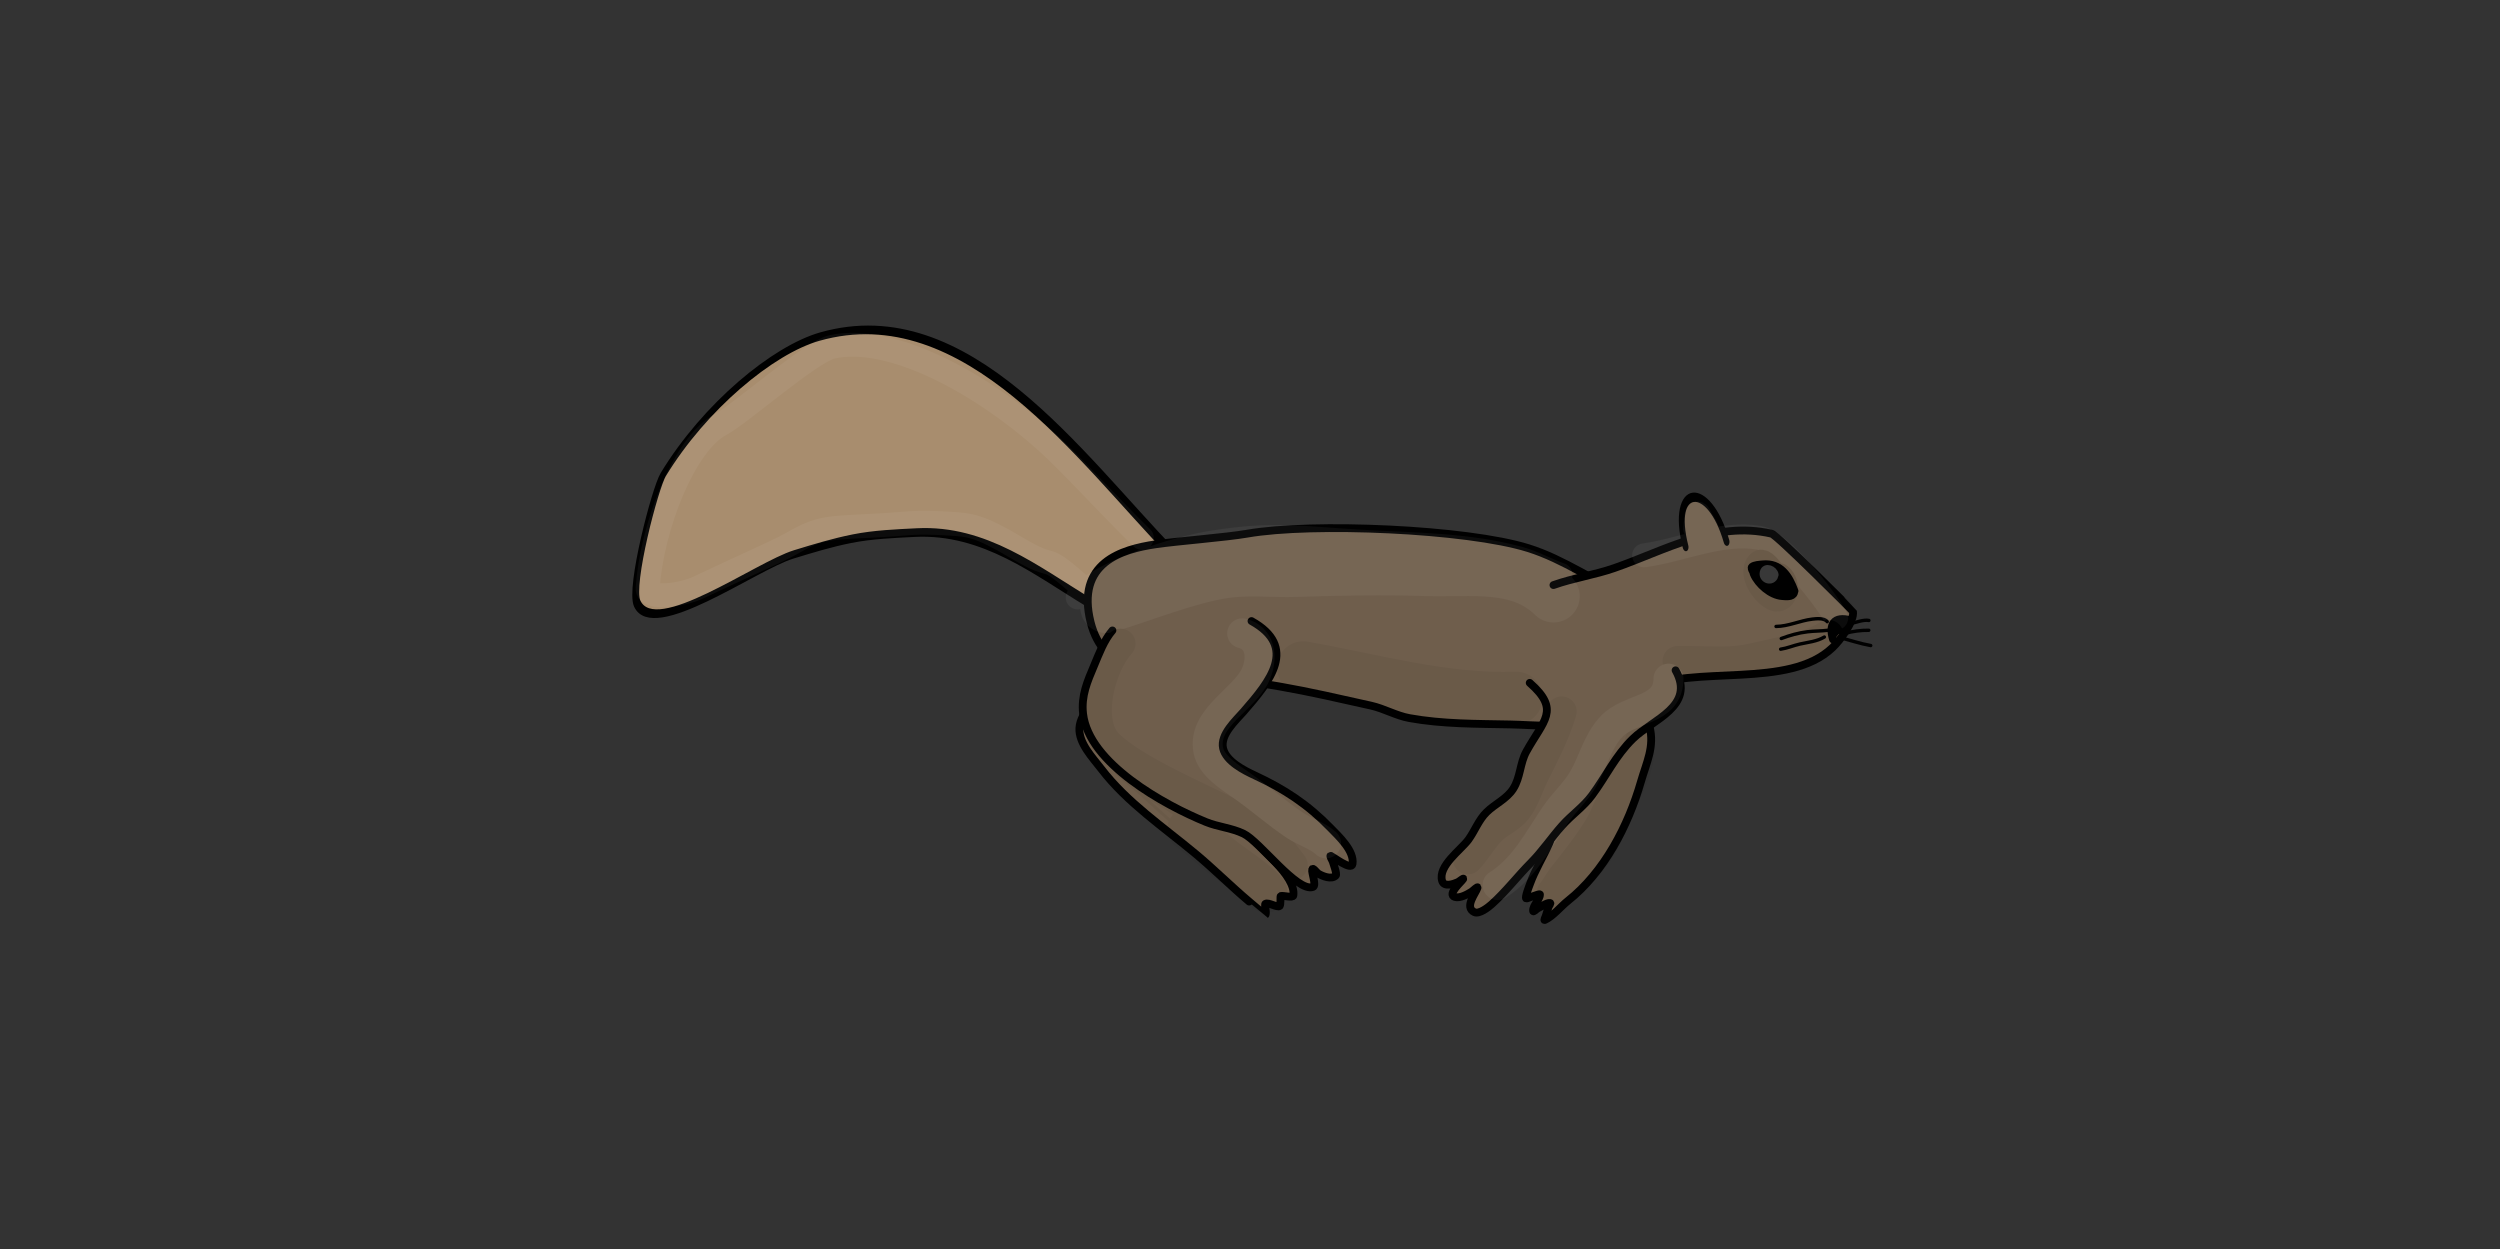 <?xml version="1.0" encoding="UTF-8" standalone="no"?>
<!DOCTYPE svg PUBLIC "-//W3C//DTD SVG 1.1//EN" "http://www.w3.org/Graphics/SVG/1.1/DTD/svg11.dtd">
<svg width="100%" height="100%" viewBox="0 0 2133 1066" version="1.1" xmlns="http://www.w3.org/2000/svg" xmlns:xlink="http://www.w3.org/1999/xlink" xml:space="preserve" xmlns:serif="http://www.serif.com/" style="fill-rule:evenodd;clip-rule:evenodd;stroke-linejoin:round;stroke-miterlimit:2;">
    <rect x="0" y="0" width="2133" height="1066" fill="#333333" stroke="none"/>
    <g id="running2" transform="matrix(1.077,0,0,1.077,488.047,-90.816)">
        <g>
            <g transform="matrix(0.737,0.392,-0.607,1.142,460.736,-280.564)">
                <path d="M467.489,542.865C347.809,518.023 180.016,462.259 75.352,527.147C41.989,547.831 9.956,598.12 5.613,646.778C4.766,656.271 26.952,717.009 41.251,724.041C71.843,739.083 123.946,669.589 150.385,652.524C164.93,643.136 177.226,635.175 192.362,627.174C208.012,618.901 226.464,611.951 243.063,605.539C299.216,583.847 361.353,591.572 420.098,593.577" style="fill:rgb(168,141,110);stroke:black;stroke-width:5.69px;stroke-linecap:round;stroke-miterlimit:1.5;"/>
            </g>
            <g transform="matrix(0.999,-0.035,0.035,0.999,-20.085,22.43)">
                <path d="M838.626,564.285C811.618,551.816 788.382,533.187 759.983,523.222C711.94,506.364 589.717,496.817 537.905,503.994C521.07,506.326 481.972,507.959 465.166,509.844C437.895,512.903 401.269,522.187 411.401,569.807C419.931,609.896 457.992,615.172 486.223,616.234C536.438,618.123 582.918,631.109 631.146,643.63C641.563,646.335 650.698,652.283 661.301,654.585C687.478,660.267 714.393,660.914 741.014,662.404C759.544,663.44 780.132,666.768 798.316,661.671C810.248,658.326 820.045,650.901 830.872,645.171C859.779,629.875 874.491,624.118 859.246,586.054C855.207,575.968 846.324,562.588 835.593,558.747" style="fill:rgb(111,94,76);stroke:black;stroke-width:6.19px;stroke-linecap:round;stroke-miterlimit:1.5;"/>
            </g>
            <g transform="matrix(0.99,-0.141,0.141,0.99,-71.876,122.078)">
                <path d="M780.855,541.251C797.303,537.924 814.314,537.894 830.502,534.711C872.596,526.434 914.732,508.897 957.596,525.294C961.836,526.916 1012.84,595.081 1012.84,595.302C1013.03,603.447 998.993,617.048 992.726,621.503C953.264,649.552 883.961,619.159 837.465,632.442" style="fill:rgb(111,94,76);stroke:black;stroke-width:6.19px;stroke-linecap:round;stroke-miterlimit:1.5;"/>
            </g>
            <g transform="matrix(0.788,-0.112,0.18,1.262,84.812,-66.018)">
                <path d="M929.347,541.347C920.521,501.866 881.324,501.133 888.215,541.05" style="fill:rgb(111,94,76);stroke:black;stroke-width:5.82px;stroke-linecap:round;stroke-miterlimit:1.5;"/>
            </g>
            <g transform="matrix(0.99,-0.141,0.141,0.99,-71.876,122.078)">
                <path d="M969.253,572.877C966.722,560.48 961.467,548.927 947.053,548.38C944.767,548.293 940.673,547.903 938.651,549.128C937.793,549.648 938.309,551.552 938.696,552.478C939.474,554.337 938.715,553.102 939.228,555.048C941.426,563.386 950.077,573.507 958.922,575.411C961.924,576.058 966.917,577.498 968.659,574.218" style="stroke:black;stroke-width:6.19px;stroke-linecap:round;stroke-miterlimit:1.5;"/>
            </g>
            <g transform="matrix(0.919,-0.131,0.131,0.919,-27.948,159.426)">
                <path d="M1026.8,600.546C1024.87,596.927 1017.95,596.667 1014.48,596.59C1003.82,596.354 993.662,599.817 983.018,598.422" style="fill:none;stroke:black;stroke-width:2.92px;stroke-linecap:round;stroke-miterlimit:1.5;"/>
            </g>
            <g transform="matrix(0.919,-0.131,0.131,0.919,-27.948,159.426)">
                <path d="M1026.48,607.896C1020.59,607.794 1014.78,606.809 1008.89,606.693C1000.97,606.538 993.679,607.554 985.993,609.242" style="fill:none;stroke:black;stroke-width:2.92px;stroke-linecap:round;stroke-miterlimit:1.5;"/>
            </g>
            <g transform="matrix(0.919,-0.131,0.131,0.919,-27.948,159.426)">
                <path d="M1022.54,613.179C1015.85,616.011 1008.15,615.595 1001.07,616.157C995.473,616.6 989.764,618.171 984.166,618.184" style="fill:none;stroke:black;stroke-width:2.92px;stroke-linecap:round;stroke-miterlimit:1.5;"/>
            </g>
            <g transform="matrix(0.919,-0.131,0.131,0.919,-27.948,159.426)">
                <path d="M1046.81,604.96C1051.17,604.634 1057.77,603.029 1062.15,604.524" style="fill:none;stroke:black;stroke-width:2.92px;stroke-linecap:round;stroke-miterlimit:1.5;"/>
            </g>
            <g transform="matrix(0.919,-0.131,0.131,0.919,-27.948,159.426)">
                <path d="M1040.53,612.606C1047.04,611.678 1054.38,611.8 1060.87,612.819" style="fill:none;stroke:black;stroke-width:2.92px;stroke-linecap:round;stroke-miterlimit:1.5;"/>
            </g>
            <g transform="matrix(0.919,-0.131,0.131,0.919,-27.948,159.426)">
                <path d="M1035.02,615.225C1043.49,618.796 1051.97,623.109 1060.69,625.952" style="fill:none;stroke:black;stroke-width:2.92px;stroke-linecap:round;stroke-miterlimit:1.5;"/>
            </g>
            <g transform="matrix(0.99,-0.141,0.141,0.99,-71.876,122.078)">
                <path d="M1010.09,602.119C997.131,596.397 992.202,603.12 994.039,615.094" style="fill:rgb(111,94,76);stroke:black;stroke-width:6.19px;stroke-linecap:round;stroke-miterlimit:1.5;"/>
            </g>
            <g transform="matrix(0.919,-0.131,0.131,0.919,-27.948,159.426)">
                <path d="M1042.93,602.916C1040.13,604.524 1037.95,606.661 1035.85,609.098C1034.62,610.521 1032.53,612.927 1032.52,612.922C1031.63,611.553 1034.86,605.922 1035.34,604.363" style="fill:none;stroke:black;stroke-width:6.72px;stroke-linecap:round;stroke-miterlimit:1.5;"/>
            </g>
            <g transform="matrix(0.928,0,0,0.928,41.882,83.989)">
                <path d="M874.711,620.572C879.18,637.772 872.034,651.446 867.328,667.779C856.584,705.065 836.049,744.837 804.996,769.396C799.128,774.037 792.14,782.702 785.286,785.735C784.254,786.192 785.722,783.517 786.054,782.44C786.85,779.866 787.658,777.293 788.472,774.725C788.848,773.539 790.933,771.343 789.697,771.199C786.853,770.867 782.074,774.524 779.351,775.772C777.955,776.411 775.412,779.52 775.312,777.987C774.988,773.034 781.281,768.278 781.143,763.916C781.106,762.752 770,767.733 769.425,767.374C768.092,766.542 772.147,756.345 772.597,755.1C776.996,742.929 783.87,732.034 789.104,720.221C792.754,711.982 788.983,701.733 790.696,693.01C794.294,674.683 801.918,657.004 805.861,638.59" style="fill:rgb(111,94,76);stroke:black;stroke-width:6.67px;stroke-linecap:round;stroke-miterlimit:1.5;"/>
            </g>
            <g transform="matrix(0.928,0,0,0.928,38.211,43.181)">
                <path d="M900.888,616.54C918.098,647.267 881.404,658.404 864.44,674.984C849.494,689.591 841.659,706.879 829.61,723.184C822.297,733.08 812.112,739.992 803.997,749.127C794.808,759.47 787.105,771.003 777.335,780.859C766.003,792.291 755.7,805.773 743.773,816.388C741.033,818.826 733.306,824.94 729.185,823.037C720.127,818.854 730.418,806.77 731.803,802.24C732.408,800.26 728.347,804.521 726.599,805.63C723.14,807.824 716.855,811.362 712.507,810.077C705.366,807.968 718.454,796.791 719.568,794.773C720.46,793.158 716.45,796.771 714.758,797.506C711.38,798.974 703.223,801.89 701.586,796.291C697.862,783.557 717.837,769.743 724.115,761.053C729.591,753.471 732.776,744.306 739.594,737.62C746.752,730.601 756.697,726.392 762.247,717.759C768.551,707.954 767.946,695.944 773.499,685.892C788.257,659.176 802.779,650.512 776.375,627.266" style="fill:rgb(111,94,76);stroke:black;stroke-width:6.67px;stroke-linecap:round;stroke-miterlimit:1.5;"/>
            </g>
            <g transform="matrix(0.927,-0.046,0.046,0.927,28.694,111.38)">
                <path d="M398.147,574.464C390.605,584.775 373.741,597.816 372.306,611.374C370.929,624.386 382.346,637.239 389.144,647.112C409.622,676.85 439.788,699.417 466.163,723.735C481.215,737.614 494.748,752.633 509.692,766.567C514.229,770.798 522.8,778.828 522.807,778.822C524.538,777.36 522.277,769.824 523.426,769.176C525.988,767.73 533.497,773.188 535.515,771.663C536.594,770.848 536.321,763.259 536.815,763.149C538.883,762.689 547.182,765.527 547.618,763.294C550.966,746.162 519.214,721.245 510.948,706.424C503.93,693.84 510.392,678.506 504.605,665.992" style="fill:rgb(111,94,76);stroke:black;stroke-width:6.67px;stroke-linecap:round;stroke-miterlimit:1.5;"/>
            </g>
            <g transform="matrix(0.928,0,0,0.928,38.211,43.181)">
                <path d="M538.865,574.509C578.607,596.672 554.834,625.779 532.141,651.771C525.483,659.397 512.021,671.387 514.6,683.068C517.081,694.305 532.698,702.087 541.933,706.378C566.999,718.025 586.983,731.131 606.452,751.227C613.043,758.03 626.92,770.682 625.111,781.954C624.165,787.847 608.192,775.537 606.678,774.976C604.962,774.34 607.848,778.444 608.35,780.204C608.712,781.475 612.037,790.534 610.857,791.751C607.23,795.493 599.619,792.341 596.1,790.258C594.217,789.143 591.296,784.439 590.687,786.542C589.955,789.064 594.571,800.37 591.34,801.513C577.854,806.284 546.047,762.716 532.064,755.995C521.838,751.079 510.444,750.296 500.123,746.089C464.392,731.527 399.964,696.044 395.108,653.703C393.338,638.273 398.793,626.012 404.612,612.234C408.889,602.103 412.896,591.007 420.156,582.533" style="fill:rgb(111,94,76);stroke:black;stroke-width:6.67px;stroke-linecap:round;stroke-miterlimit:1.5;"/>
            </g>
        </g>
        <g opacity="0.05">
            <g transform="matrix(0.927,-0.049,0.049,0.927,13.202,73.236)">
                <path d="M801.625,545.585C790.013,540.73 779.011,533.643 767.061,529.723C723.597,515.464 678.077,513.329 633.039,508.327C580.779,502.523 559.86,496.766 506.222,502.402C476.575,505.517 412.399,521.279 389.179,543.119" style="fill:none;stroke:white;stroke-width:20.42px;stroke-linecap:round;stroke-miterlimit:1.5;"/>
            </g>
            <g transform="matrix(0.919,0.129,-0.129,0.914,120.719,-3.719)">
                <path d="M430.255,501.794C395.111,475.642 360.173,446.191 337.974,431.223C274.805,388.63 193.096,358.485 145.608,376.423C128.223,382.99 76.001,444.499 60.643,455.684C32.256,476.357 14.789,550.6 18.544,603.51C19.258,613.565 48.441,605.522 61.658,596.714C94.279,574.974 123.581,557.078 133.805,549.14C158.057,530.311 161.543,531.432 209.706,521.9C230.773,517.73 235.273,514.999 267.184,512.572C282.843,511.381 291.086,510.532 325.693,525.184C365.781,542.157 343.622,522.995 386.49,551.388" style="fill:none;stroke:white;stroke-width:20.47px;stroke-linecap:round;stroke-miterlimit:1.5;"/>
            </g>
            <g transform="matrix(0.928,0,0,0.928,43.118,24.845)">
                <path d="M1032.72,591.706C1024.49,575.848 985.489,526.475 967.118,523.227C934.978,517.545 900.32,533.868 868.715,538.162" style="fill:none;stroke:white;stroke-width:20.42px;stroke-linecap:round;stroke-miterlimit:1.5;"/>
            </g>
            <g transform="matrix(0.928,0,0,0.928,30.008,31.076)">
                <path d="M936.933,510.524C935.439,505.663 932.608,502.738 930.494,498.244C926.805,490.406 927.517,502.862 926.404,508.632" style="fill:none;stroke:white;stroke-width:20.42px;stroke-linecap:round;stroke-miterlimit:1.5;"/>
            </g>
            <g transform="matrix(0.928,-0.03,0.03,0.928,24.28,70.883)">
                <path d="M793.946,549.142C765.68,519.351 723.785,525.585 686.76,523.175C649.259,520.734 612.765,520.28 575.193,520.272C553.961,520.267 533.602,516.907 512.32,519.617C481.558,523.535 443.669,537.423 412.331,545.827" style="fill:none;stroke:white;stroke-width:44.74px;stroke-linecap:round;stroke-miterlimit:1.5;"/>
            </g>
            <g transform="matrix(0.928,0,0,0.928,4.245,27)">
                <path d="M801.586,657.561C739.984,659.769 679.628,642.172 619.64,631.602" style="fill:none;stroke:black;stroke-width:44.74px;stroke-linecap:round;stroke-miterlimit:1.5;"/>
            </g>
            <g transform="matrix(0.928,0,0,1.047,31.918,-43.727)">
                <path d="M998.144,570.58C997.607,565.706 984.853,544.557 978.571,549.564C969.795,556.559 986.673,575.398 994.836,574.433C1003.52,573.406 1003.21,563.114 996.832,559.154" style="fill:none;stroke:black;stroke-width:21.25px;stroke-linecap:round;stroke-miterlimit:1.5;"/>
            </g>
            <g transform="matrix(0.928,0,0,0.928,38.211,43.181)">
                <path d="M1031.43,586.302C1016.34,595.31 1001.37,598.607 984.167,602.342C971.917,605.001 960.398,608.287 947.763,608.839C932.77,609.494 917.632,608.337 902.601,608.601" style="fill:none;stroke:black;stroke-width:25.6px;stroke-linecap:round;stroke-miterlimit:1.5;"/>
            </g>
            <g transform="matrix(0.928,0,0,0.928,38.211,43.181)">
                <path d="M803.667,651.654C797.885,671.312 788.733,688.306 779.762,706.522C775.106,715.976 772.046,726.791 765.573,735.281C759.969,742.631 750.702,746.07 744.081,752.455C736.226,760.029 731.108,769.991 723.606,777.939" style="fill:none;stroke:black;stroke-width:25.6px;stroke-linecap:round;stroke-miterlimit:1.5;"/>
            </g>
            <g transform="matrix(0.928,0,0,0.928,38.211,43.181)">
                <path d="M427.06,593.794C410.047,612.215 396.924,660.472 416.896,679.944C439.191,701.682 493.685,724.615 523.336,739.593C529.193,742.552 535.703,744.142 541.244,747.739C554.843,756.566 564.301,770.149 574.083,782.749" style="fill:none;stroke:black;stroke-width:25.6px;stroke-linecap:round;stroke-miterlimit:1.5;"/>
            </g>
            <g transform="matrix(0.928,0,0,0.928,41.882,83.989)">
                <path d="M547.348,761.405C537.514,750.917 523.774,742.519 512.319,733.798C501.575,725.619 491.979,716.262 481.063,708.294" style="fill:none;stroke:black;stroke-width:36.11px;stroke-linecap:round;stroke-miterlimit:1.5;"/>
            </g>
            <g transform="matrix(0.928,0,0,0.928,41.882,83.989)">
                <path d="M473.71,707.695C461.073,697.868 449.934,686.478 437.882,675.998C433.881,672.519 429.697,669.272 425.67,665.826C424.451,664.784 423.255,663.694 422.109,662.573C421.38,661.86 419.136,659.781 419.869,660.49C440.818,680.732 467.935,688.614 489.847,706.555" style="fill:none;stroke:black;stroke-width:2.51px;stroke-linecap:round;stroke-miterlimit:1.5;"/>
            </g>
            <g transform="matrix(0.928,0,0,0.928,41.882,83.989)">
                <path d="M491.121,706.219C479.671,696.113 461.015,685.242 445.737,681.234" style="fill:none;stroke:black;stroke-width:2.51px;stroke-linecap:round;stroke-miterlimit:1.5;"/>
            </g>
            <g transform="matrix(0.928,0,0,0.928,41.882,83.989)">
                <path d="M485.328,709.182C473.642,696.876 458.685,687.82 443.945,679.7" style="fill:none;stroke:black;stroke-width:2.51px;stroke-linecap:round;stroke-miterlimit:1.5;"/>
            </g>
            <g transform="matrix(0.928,0,0,0.928,41.882,83.989)">
                <path d="M868.535,632.373C870.417,653.53 859.92,671.174 851.833,689.578C844.267,706.793 838.427,724.415 825.56,738.629C816.072,749.11 803.41,756.374 794.385,767.16" style="fill:none;stroke:black;stroke-width:20.8px;stroke-linecap:round;stroke-miterlimit:1.5;"/>
            </g>
            <g transform="matrix(0.928,0,0,0.928,41.882,83.989)">
                <path d="M864.471,631.748C861.77,637.919 861.761,644.881 858.965,651.024C854.039,661.848 846.453,671.218 840.805,681.673C836.944,688.819 834.537,696.549 830.39,703.589C821.363,718.908 809.423,733.728 798.406,747.66C795.108,751.832 792.845,757.072 789.24,760.955" style="fill:none;stroke:black;stroke-width:20.8px;stroke-linecap:round;stroke-miterlimit:1.5;"/>
            </g>
            <g transform="matrix(0.928,0,0,0.928,38.211,43.181)">
                <path d="M530.921,584.999C546.806,588.865 548.428,605.725 542.825,619.228C533.718,641.175 496.847,656.568 501.951,684.657C504.374,697.993 520.987,708.251 531.021,715.226C546.309,725.855 560.265,738.352 575.691,748.706C584.31,754.491 594.777,757.21 602.504,764.261" style="fill:none;stroke:white;stroke-width:25.6px;stroke-linecap:round;stroke-miterlimit:1.5;"/>
            </g>
            <g transform="matrix(0.928,0,0,0.928,38.211,43.181)">
                <path d="M894.846,623.665C894.678,652.065 861.828,647.737 846.04,664.723C833.85,677.838 830.685,694.71 821.87,709.619C815.23,720.851 805.385,729.535 798.114,740.261C783.309,762.102 771.824,785.335 748.981,799.881" style="fill:none;stroke:white;stroke-width:25.6px;stroke-linecap:round;stroke-miterlimit:1.5;"/>
            </g>
        </g>
        <g transform="matrix(0.732,-0.105,0.105,0.732,414.346,286.275)">
            <path d="M672.059,442.48C672.112,437.016 663.4,431.705 660.744,438.266C658.089,444.822 666.596,450.341 671.015,444.663C672.97,442.152 669.814,437.76 666.753,438.982C663.975,440.091 665.213,443.019 667.622,443.509" style="fill:none;stroke:white;stroke-opacity:0.22;stroke-width:8.36px;stroke-linecap:round;stroke-miterlimit:1.5;"/>
        </g>
    </g>
</svg>
